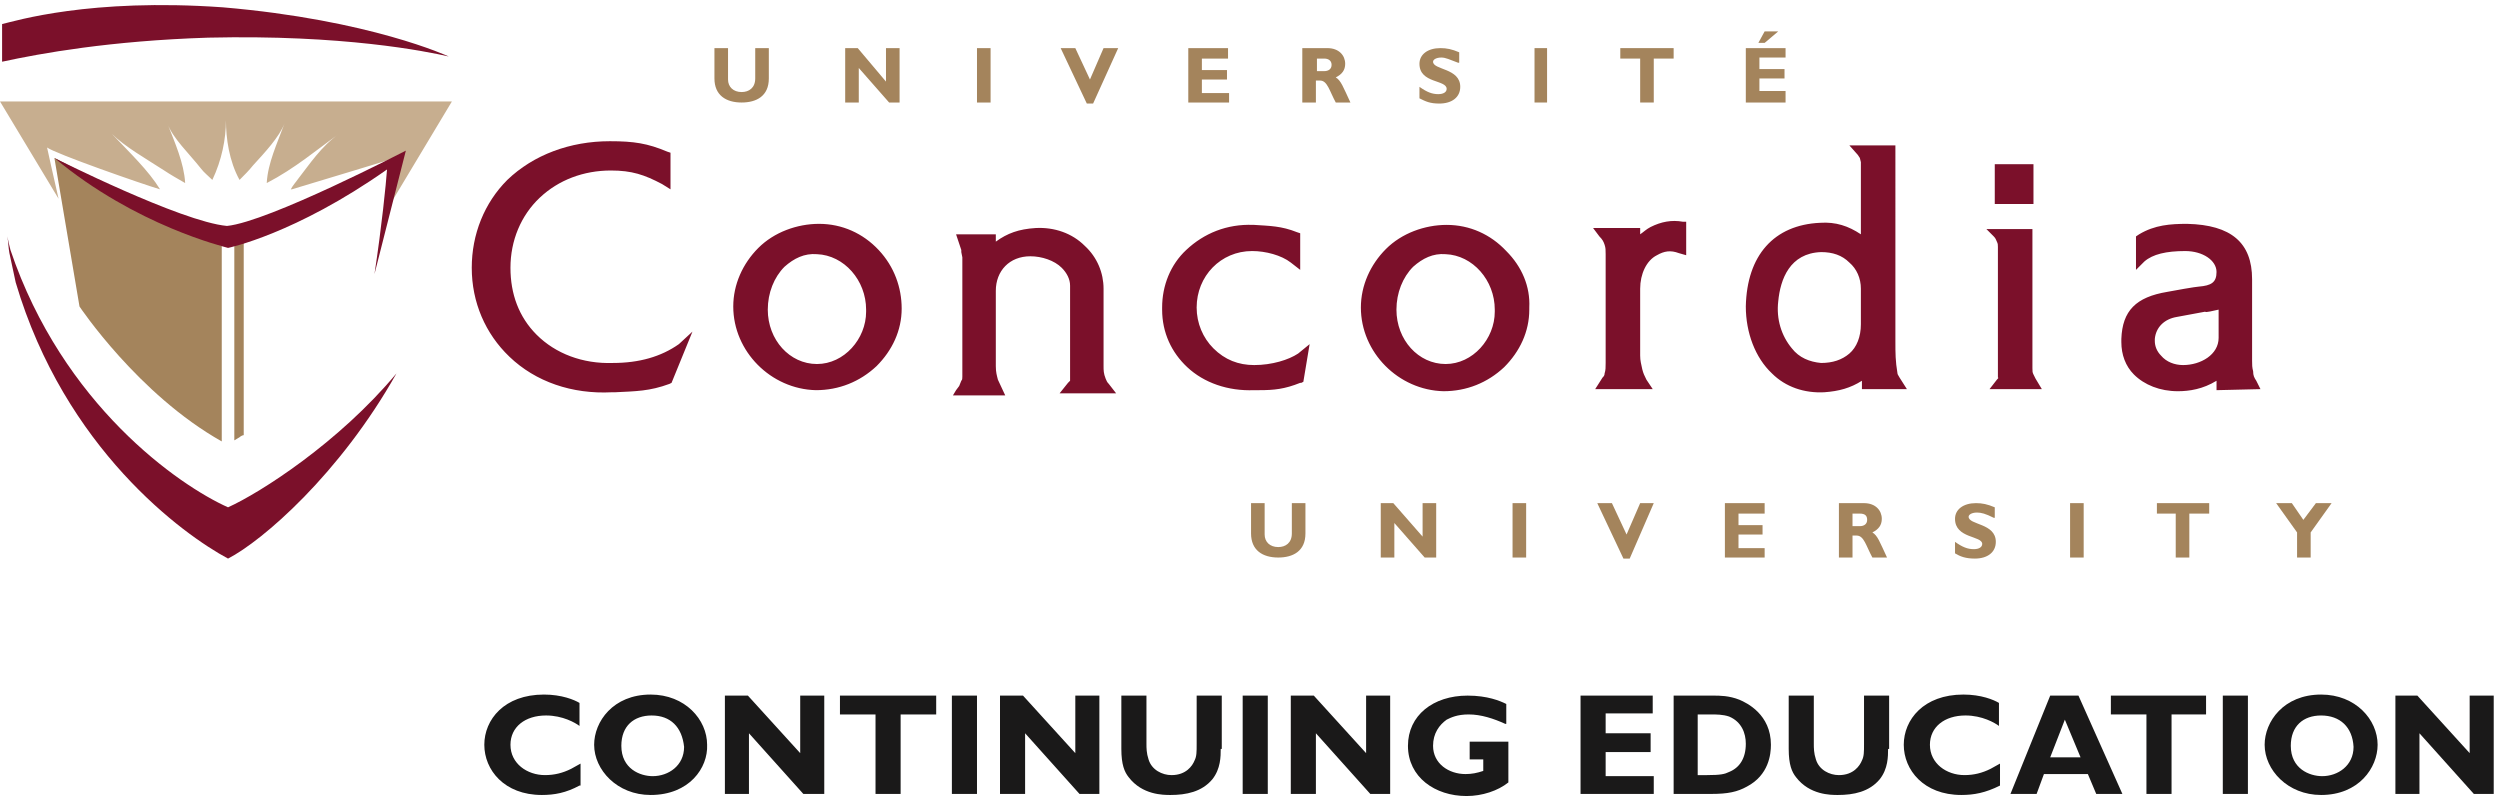 <svg width="239" height="77" xmlns="http://www.w3.org/2000/svg"><g fill="none" fill-rule="evenodd"><g fill="#1A1919"><path d="M62.2 76c-3.2 0-5.4-2.4-5.4-4.8 0-2.2 1.8-4.8 5.4-4.8 3.3 0 5.4 2.4 5.4 4.8.1 2.2-1.7 4.8-5.4 4.8zm.1-7.6c-1.7 0-2.9 1-2.9 2.9 0 2.2 1.8 2.9 3 2.9 1.5 0 3-1 3-2.8-.2-1.9-1.3-3-3.1-3zm-6.9 6.7c-1.3.7-2.4.9-3.6.9-3.6 0-5.5-2.4-5.5-4.8s1.9-4.8 5.7-4.8c1.7 0 2.9.5 3.4.8v2.2c-.4-.3-1.6-1-3.2-1-2 0-3.4 1.1-3.4 2.8 0 1.8 1.6 2.9 3.3 2.9.9 0 1.7-.2 2.5-.6l.9-.5v2.1h-.1z" fill-rule="nonzero"/><path d="M78.8 75.9h-2l-5.2-5.8v5.8h-2.3v-9.4h2.2l5 5.5v-5.5h2.3v9.4zm10.7-7.6h-3.4v7.6h-2.4v-7.6h-3.4v-1.8h9.2v1.8zm1.5 7.6h2.4v-9.4H91v9.4zm14.1 0h-1.9L98 70.1v5.8h-2.4v-9.4h2.2l5 5.5v-5.5h2.3v9.4zm11.6-4.3c0 .7 0 1.9-.8 2.9-1 1.2-2.5 1.5-4 1.5-.7 0-2.7 0-4-1.7-.4-.5-.7-1.2-.7-2.7v-5.1h2.4v4.6c0 .4 0 .9.2 1.5.3 1 1.3 1.5 2.2 1.5 1.4 0 2-.9 2.2-1.4.2-.4.2-.8.2-1.6v-4.6h2.4v5.1h-.1zm2.1 4.3h2.4v-9.4h-2.4v9.4zm14.1 0H131l-5.2-5.8v5.8h-2.4v-9.4h2.2l5 5.5v-5.5h2.3v9.4zm11-6.7c-1.1-.5-2.3-.9-3.5-.9-1.1 0-1.7.3-2.1.5-.7.5-1.3 1.3-1.3 2.5 0 1.7 1.5 2.7 3.1 2.7.6 0 1.1-.1 1.7-.3v-1.1h-1.3v-1.7h3.7v3.9c-1 .8-2.5 1.3-4 1.3-3 0-5.6-1.8-5.6-4.8 0-2.9 2.4-4.8 5.7-4.8 1.9 0 3.1.5 3.7.8v1.9h-.1zm14.2 6.7h-7v-9.4h6.9v1.7h-4.5v1.9h4.3v1.8h-4.3v2.3h4.6v1.7z"/><path d="M163.8 66.5c.6 0 1.5 0 2.5.4.7.3 3 1.4 3 4.3 0 .9-.2 2.9-2.3 4-.9.5-1.8.7-3.4.7H160v-9.4h3.8zm-1.5 1.8v5.8h.9c1.3 0 1.7-.1 2.1-.3 1-.4 1.6-1.3 1.6-2.7 0-1-.4-2.1-1.6-2.6-.6-.2-1.2-.2-1.8-.2h-1.2zm18.2 3.3c0 .7 0 1.9-.8 2.9-1 1.2-2.5 1.5-4 1.5-.7 0-2.7 0-4-1.7-.4-.5-.7-1.2-.7-2.7v-5.1h2.4v4.6c0 .4 0 .9.2 1.5.3 1 1.3 1.5 2.2 1.5 1.4 0 2-.9 2.2-1.4.2-.4.2-.8.2-1.6v-4.6h2.4v5.1h-.1zm10.7 3.5c-1.4.7-2.5.9-3.7.9-3.6 0-5.5-2.4-5.5-4.8s1.9-4.8 5.7-4.8c1.7 0 2.9.5 3.4.8v2.2c-.4-.3-1.6-1-3.2-1-2 0-3.4 1.1-3.4 2.8 0 1.8 1.6 2.9 3.3 2.9.9 0 1.7-.2 2.5-.6l.9-.5v2.1zm11.7.8h-2.5l-.8-1.9h-4.2l-.7 1.9h-2.5l3.8-9.4h2.7l4.2 9.4zm-5.5-7.1l-1.4 3.6h2.9l-1.5-3.6z" fill-rule="nonzero"/><path d="M210.9 68.3h-3.3v7.6h-2.4v-7.6h-3.4v-1.8h9.1v1.8zm1.6 7.6h2.4v-9.4h-2.4v9.4z"/><path d="M221.9 76c-3.2 0-5.4-2.4-5.4-4.8 0-2.2 1.8-4.8 5.4-4.8 3.3 0 5.4 2.4 5.4 4.8 0 2.2-1.8 4.8-5.4 4.8zm0-7.6c-1.7 0-2.9 1-2.9 2.9 0 2.2 1.8 2.9 3 2.9 1.5 0 3-1 3-2.8-.1-1.9-1.3-3-3.1-3z" fill-rule="nonzero"/><path d="M238.4 75.9h-1.9l-5.2-5.8v5.8H229v-9.4h2.1l5 5.5v-5.5h2.3v9.4"/></g><g fill="#A4845C"><path d="M124.8 48.1V51c0 1.7-1.2 2.3-2.6 2.3-1.5 0-2.6-.7-2.6-2.3v-2.9h1.3v3c0 .7.5 1.2 1.3 1.2.7 0 1.3-.4 1.3-1.3v-2.9h1.3z" fill-rule="nonzero"/><path d="M137.3 53.3h-1.1l-2.9-3.3v3.3H132v-5.2h1.2l2.8 3.2v-3.2h1.3v5.2zm7.3 0h1.3v-5.2h-1.3v5.2zm11.2.1h-.6l-2.5-5.3h1.4l1.4 3 1.3-3h1.3l-2.3 5.3zm12.9-.1h-3.8v-5.2h3.8v1h-2.5v1.1h2.3v.9h-2.3v1.3h2.5v.9z"/><path d="M177.1 50.3h.7c.4 0 .7-.2.7-.6 0-.4-.2-.6-.7-.6h-.7v1.2zm1.1-2.2c1.1 0 1.7.7 1.7 1.5 0 .6-.3 1-.9 1.3.5.3.7.9 1.4 2.4H179c-.6-1.1-.8-2.1-1.5-2.1h-.4v2.1h-1.3v-5.2h2.4zm12.4 1.4c-.8-.4-1.2-.5-1.6-.5-.5 0-.8.2-.8.4 0 .8 2.6.6 2.6 2.4 0 1-.8 1.6-2 1.6-.9 0-1.4-.2-1.9-.5v-1.1c.7.5 1.2.7 1.8.7.5 0 .8-.2.8-.5 0-.8-2.6-.5-2.6-2.4 0-.9.8-1.5 2-1.5.6 0 1.1.1 1.8.4v1h-.1z" fill-rule="nonzero"/><path d="M197.9 53.3h1.3v-5.2h-1.3v5.2zm13.3-4.2h-1.9v4.2H208v-4.2h-1.8v-1h5v1zm8.4 1.8l-2-2.8h1.5l1.1 1.6 1.2-1.6h1.5l-2 2.8v2.4h-1.3v-2.4z"/></g><path d="M64.9 32.9c-1.7 1.2-3.8 1.8-6.3 1.8-2.9.1-5.5-.9-7.3-2.7-1.7-1.7-2.5-3.9-2.5-6.4 0-2.6 1-5 2.8-6.7 1.8-1.7 4.2-2.6 6.8-2.6 2 0 3.2.4 4.9 1.3l.8.5v-3.5l-.3-.1c-1.9-.8-3.2-1-5.5-1-3.8 0-7.3 1.3-9.8 3.7-2.2 2.2-3.4 5.2-3.4 8.4 0 3.3 1.3 6.3 3.6 8.5 2.5 2.4 6 3.6 9.8 3.4h.3c2-.1 3.3-.1 5.2-.8l.2-.1 2-4.9-1.3 1.2zm13.2 1.9c-2.6 0-4.7-2.3-4.7-5.2 0-1.6.6-3.1 1.6-4.1.9-.8 1.9-1.3 3.1-1.2 2.6.1 4.7 2.5 4.7 5.3v.2c0 2.6-2.1 5-4.7 5zM84 23.9c-1.5-1.6-3.5-2.5-5.7-2.5-2.1 0-4.3.8-5.8 2.3-1.5 1.5-2.4 3.5-2.4 5.6 0 4.3 3.6 7.9 7.9 8 2.2 0 4.2-.8 5.8-2.3 1.5-1.5 2.4-3.4 2.4-5.5 0-2-.7-4-2.2-5.6zm40.1 9.9c-.9.6-2.5 1.1-4.2 1.1-1.5 0-2.8-.5-3.9-1.6-1-1-1.6-2.4-1.6-3.9 0-3 2.3-5.4 5.3-5.4 1.3 0 2.8.4 3.7 1.1l.9.7v-3.5l-.3-.1c-1.5-.6-2.6-.6-4.1-.7h-.1c-2.5-.1-4.7.8-6.4 2.4-1.5 1.4-2.3 3.4-2.3 5.5v.2c0 2.2.9 4.1 2.4 5.5 1.6 1.5 3.9 2.3 6.4 2.2h.5c1.4 0 2.4-.1 3.9-.7h.1l.2-.1.6-3.6-1.1.9zm14.1 1c-2.6 0-4.7-2.3-4.7-5.2 0-1.6.6-3.1 1.6-4.1.9-.8 1.9-1.3 3.1-1.2 2.6.1 4.7 2.5 4.7 5.3v.2c0 2.6-2.1 5-4.7 5zM144 24c-1.5-1.6-3.5-2.5-5.7-2.5-2.1 0-4.3.8-5.8 2.3-1.5 1.5-2.4 3.5-2.4 5.6 0 4.3 3.6 7.9 7.9 8 2.2 0 4.2-.8 5.8-2.3 1.5-1.5 2.4-3.4 2.4-5.5v-.2c.1-2-.7-3.9-2.2-5.4zm68.1 5.6v2.7c0 1.6-1.7 2.6-3.4 2.6-.8 0-1.6-.3-2.1-.9-.4-.4-.6-.9-.6-1.4v-.2c.1-1.1.9-1.9 2.1-2.1l2.7-.5c.1.1.8-.1 1.3-.2zm4 7.6l-.4-.8c-.2-.3-.3-.5-.3-.9-.1-.4-.1-.6-.1-1v-7.8c0-3.5-2-5.2-6.2-5.3-1.6 0-3.1.1-4.6 1l-.3.2v3.2l.8-.8c.8-.7 2.1-1 3.9-1 1.7 0 3 .9 3 2 0 1-.5 1.3-1.7 1.4 0 0-.3 0-3 .5-3 .5-4.3 1.8-4.4 4.5v.3c0 1.2.4 2.3 1.2 3.1 1 1 2.5 1.6 4.2 1.6 1.1 0 2.4-.2 3.7-1v.9l4.2-.1zm-114-.6l-.8 1h5.4l-.7-.9c-.2-.2-.2-.3-.3-.5-.2-.5-.2-.8-.2-1.2v-7.4c0-1.5-.6-3-1.8-4.1-1.2-1.2-2.9-1.8-4.7-1.7-1.6.1-2.7.5-3.8 1.3v-.7h-3.8l.5 1.5v.2l.1.5V36c0 .2 0 .3-.1.4l-.2.5-.3.4-.3.5h5l-.7-1.5c-.1-.4-.2-.7-.2-1.3v-7.2c0-1.9 1.3-3.3 3.3-3.3 1.1 0 2.3.4 3 1.1.5.5.8 1.1.8 1.7v9.1l-.2.2zm58.8-15.4c-1.1-.2-2.1 0-3.1.5-.4.2-.7.5-1 .7v-.6h-4.5l.6.8c.3.3.4.5.5.8.1.3.1.5.1.9v10.4c0 .4 0 .7-.1 1 0 .2-.1.3-.2.4l-.7 1.1h5.5l-.6-.9c-.2-.4-.3-.6-.4-1-.1-.5-.2-.8-.2-1.3v-6.4c0-1.4.6-2.7 1.6-3.2.7-.4 1.3-.5 2.1-.2l.7.2v-3.2h-.3zm30 15.1l-.7.9h5l-.6-1-.2-.4c-.1-.2-.1-.3-.1-.6V21.9h-4.4l.7.7c.2.2.2.3.3.5.1.2.1.3.1.5v12.5c.1 0 0 .1-.1.2zm-.2-16.8h3.7v-3.8h-3.7v3.8zm-12.8 8.1V31c0 1.2-.4 2.2-1.1 2.8-.7.6-1.6.9-2.7.9-1.1-.1-2.1-.5-2.8-1.4-1-1.2-1.5-2.8-1.3-4.5.2-2.1 1.1-4.6 4.1-4.7 1.1 0 2 .3 2.7 1 .7.6 1.1 1.5 1.1 2.5zm4.4 9.6l-.7-1.1c-.1-.2-.2-.3-.2-.4-.2-1.2-.2-1.9-.2-3.1V13.9h-4.4l.8.9.2.3.1.4v6.9c-1.2-.8-2.4-1.2-3.9-1.1-4.4.2-7 3.1-7.1 8 0 2.5.9 4.9 2.5 6.4 1.3 1.3 3.1 1.9 5 1.8 1.4-.1 2.5-.4 3.6-1.1v.8h4.3z" fill="#7B102A" fill-rule="nonzero"/><g fill="#A4845C"><path d="M73.5 4.6v2.9c0 1.7-1.2 2.3-2.6 2.3-1.5 0-2.6-.7-2.6-2.3V4.6h1.3v3c0 .7.5 1.2 1.3 1.2.7 0 1.3-.4 1.3-1.3V4.6h1.3zM86 9.8h-1l-2.9-3.3v3.3h-1.3V4.6H82l2.7 3.2V4.6H86v5.2zm7.4 0h1.3V4.6h-1.3v5.2zm11.1.1h-.6l-2.5-5.3h1.4l1.4 3 1.3-3h1.4l-2.4 5.3zm13-.1h-3.9V4.6h3.8v1h-2.5v1.1h2.4v.9h-2.4v1.3h2.6v.9z"/><path d="M125.9 6.8h.7c.4 0 .7-.2.7-.6 0-.4-.3-.6-.7-.6h-.7v1.2zm1-2.2c1.1 0 1.7.7 1.7 1.5 0 .6-.3 1-.9 1.3.5.3.7.9 1.4 2.4h-1.4c-.6-1.1-.8-2.1-1.5-2.1h-.4v2.1h-1.3V4.6h2.4zM139.4 6c-.8-.3-1.2-.5-1.6-.5-.5 0-.8.2-.8.4 0 .8 2.6.6 2.6 2.4 0 1-.8 1.6-2 1.6-.9 0-1.3-.2-1.9-.5V8.3c.7.5 1.2.7 1.8.7.5 0 .8-.2.8-.5 0-.9-2.6-.5-2.6-2.4 0-.9.8-1.5 2-1.5.6 0 1.1.1 1.8.4v1h-.1z" fill-rule="nonzero"/><path d="M146.7 9.8h1.2V4.6h-1.2v5.2zM160 5.6h-1.9v4.2h-1.3V5.6h-1.9v-1h5.1v1z"/><path d="M168.7 4.1h-.6l.6-1.1h1.3l-1.3 1.1zm2 5.7h-3.8V4.6h3.8v.9h-2.5v1.1h2.4v.9h-2.4v1.2h2.5v1.1z" fill-rule="nonzero"/></g><path d="M0 9.7L5.6 19c-.4-1.7-1.1-4.9-1.1-4.9.8.6 9.1 3.5 10.8 4-1.1-1.8-2.9-3.5-4.6-5.3 1.2 1.2 3.3 2.4 5 3.5.6.4 1.3.8 2 1.2-.1-1.9-1-3.9-1.7-5.7.5 1.4 2.1 2.9 3.2 4.3.3.4.7.7 1.1 1.1.9-1.9 1.3-3.9 1.3-5.7 0 1.7.3 3.9 1.3 5.7.5-.5.9-.9 1.3-1.4 1.1-1.2 2.5-2.7 3-4-.7 1.9-1.6 3.8-1.7 5.7 2.7-1.4 4.8-3.2 6.9-4.7-1.7 1.2-2.8 2.9-3.9 4.3-.2.3-.5.6-.7 1h.1c1.7-.5 9.9-3 9.9-3l-13 6.3 12.9-6.1-.7 3.9.2.5 6-10H0" fill="#C7AE8F"/><path d="M21.3.7C8.6-.2 1.5 2 .2 2.3v3.6c3.7-.8 10.3-2 19.7-2.3 12.9-.3 20.8 1.3 23 1.8 0 0-7.5-3.5-21.6-4.7m16.6 35c-5.5 6.6-13 11.4-16.1 12.8C17.1 46.4 6 38.7 1 23.9c-.1-.4-.2-.8-.3-1.3.1.5.1 1.1.2 1.6.2.9.4 1.9.6 2.8 4.7 15.9 16 24.1 20.3 26.4 3.3-1.7 10.7-8.1 16.1-17.7" fill="#7B102A"/><path d="M5.2 15.1l2.4 14.2s5.6 8.4 13.6 12.9V23.5l-16-8.4m17.2 7.8v19.2c.2-.1.3-.2.5-.3.1-.1.3-.2.4-.2V22.7l-.9.2" fill="#A4845C" fill-rule="nonzero"/><path d="M38.8 14.4s-13.1 6.8-17.1 7.2c-4.4-.4-16.5-6.5-16.5-6.5 7.8 6.5 16.3 8.5 16.6 8.6 0 0 6.4-1.3 15.2-7.5-.1 1.4-.5 5.4-1.2 10l3-11.8" fill="#7B102A"/></g></svg>
